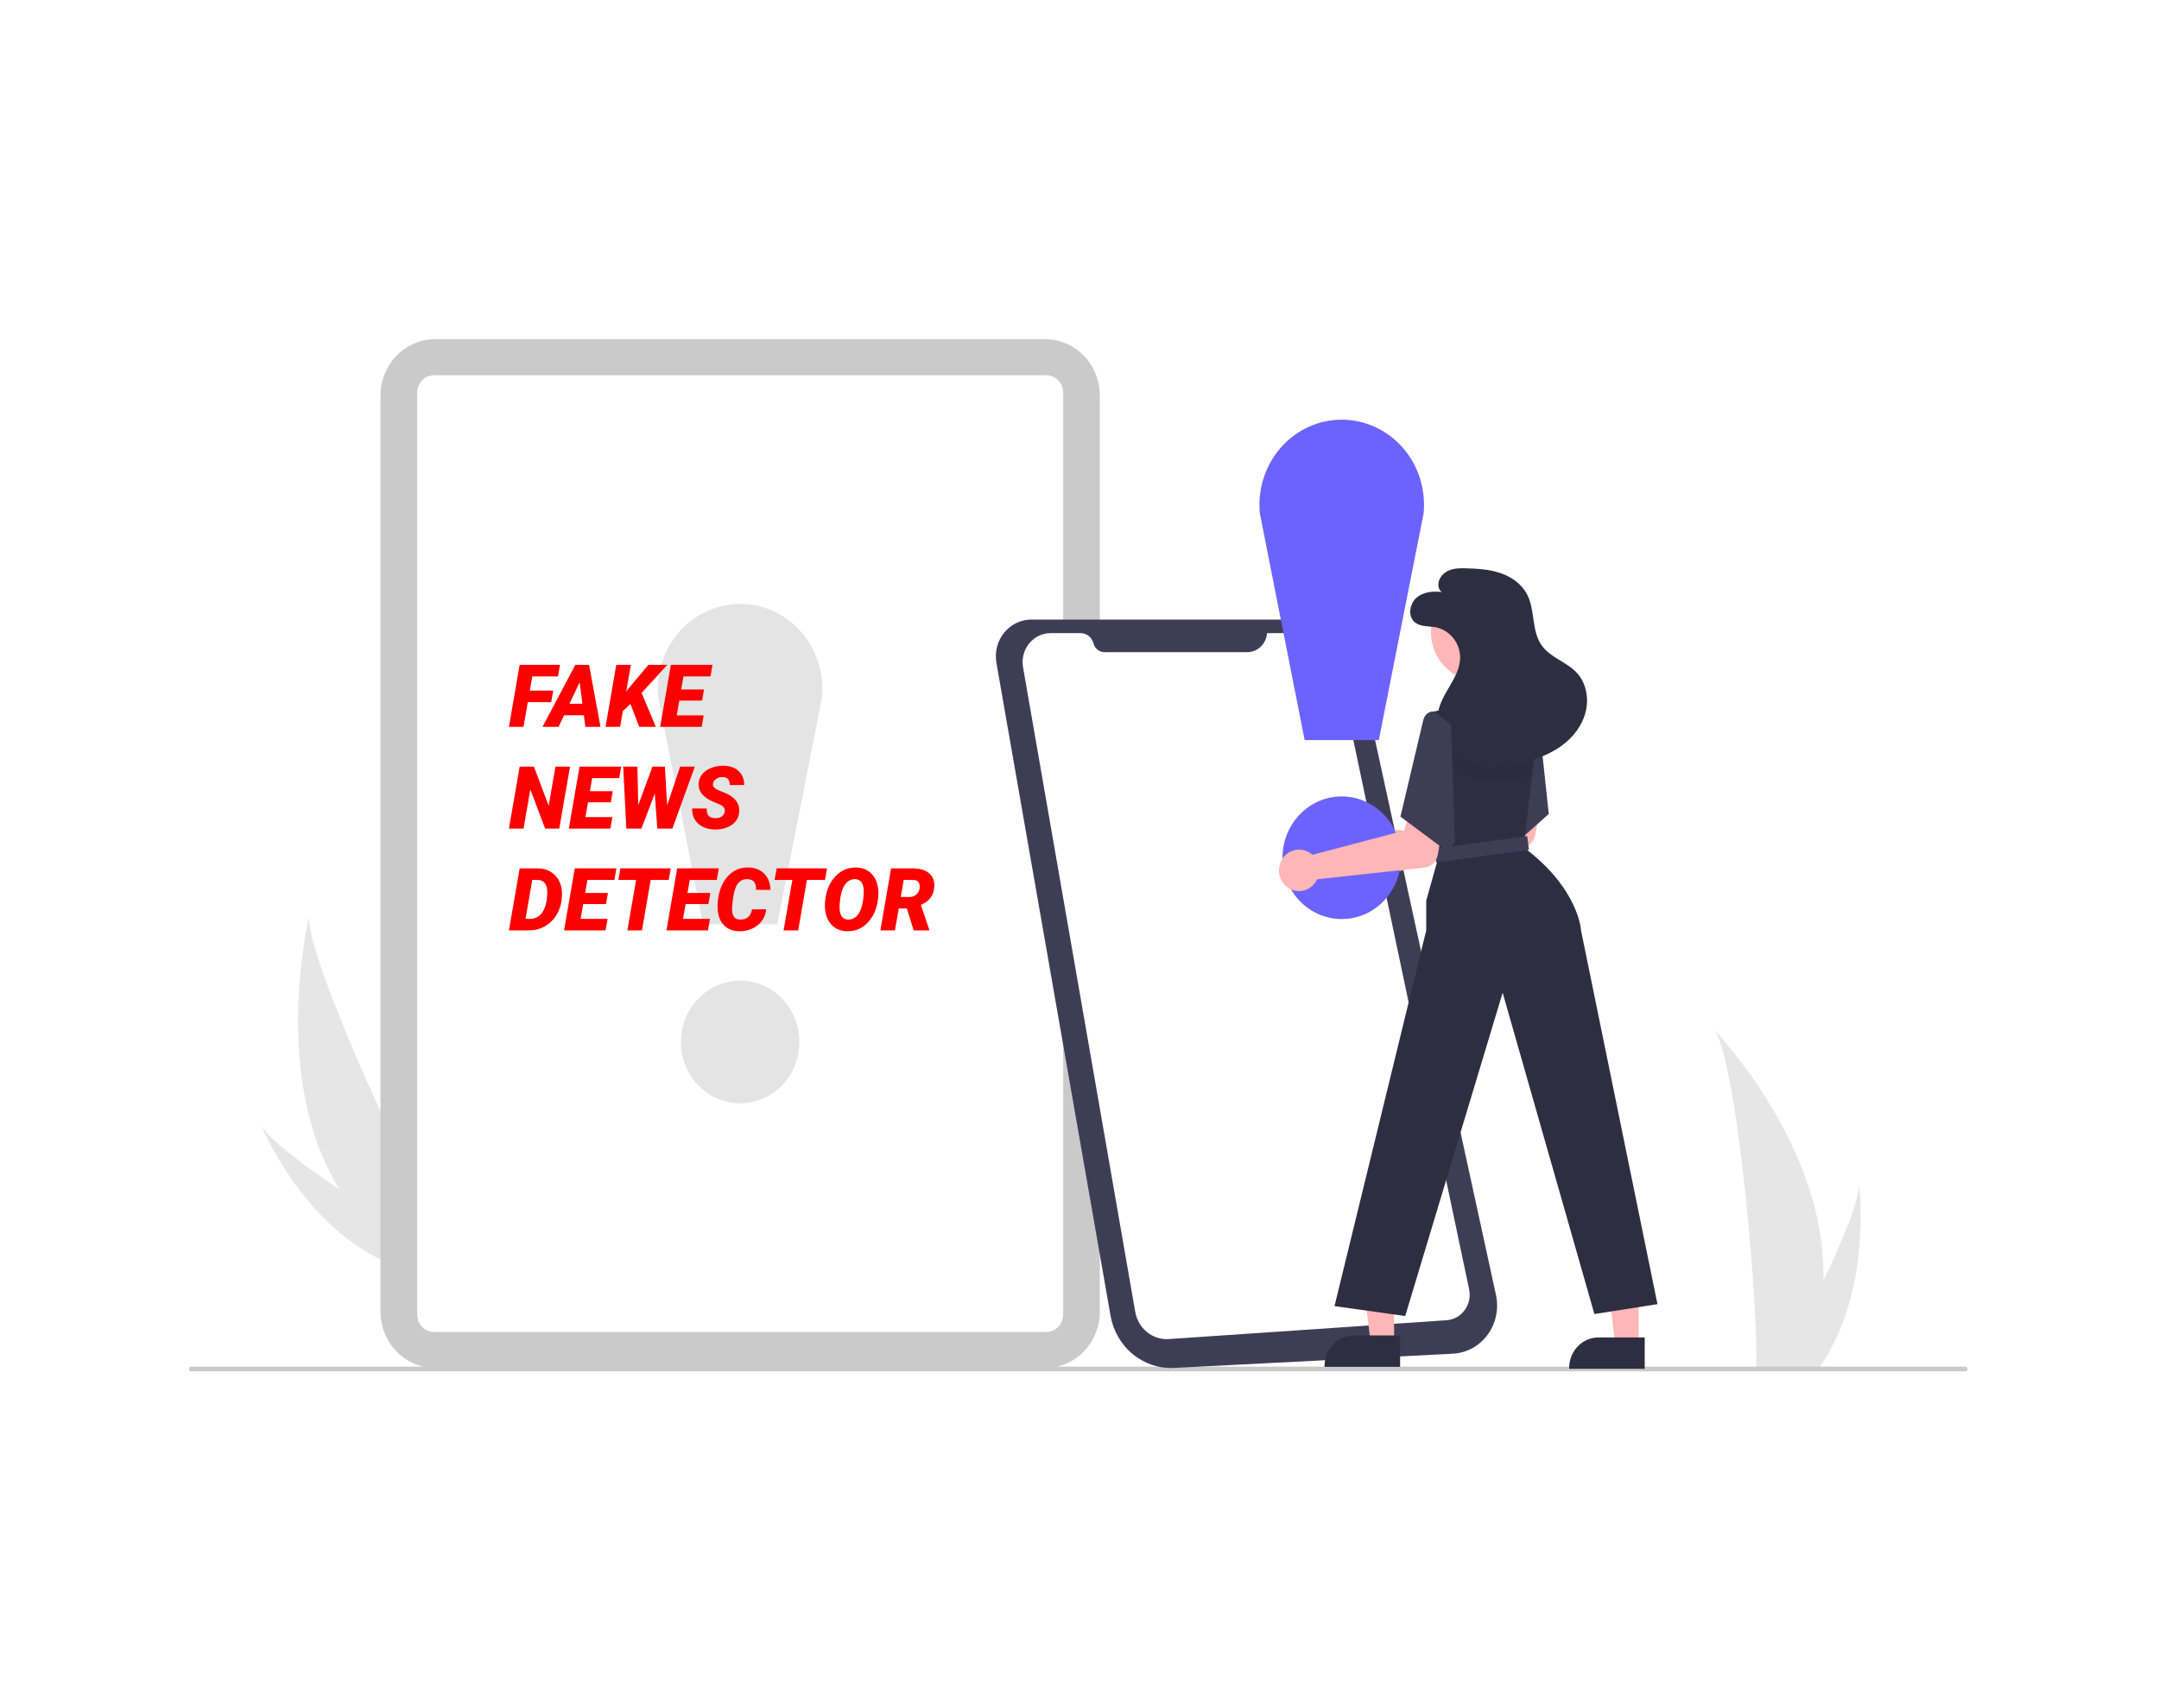 <svg width="891" height="705" viewBox="0 0 891 705" fill="none" xmlns="http://www.w3.org/2000/svg">
<g id="Frame 1">
<rect width="891" height="705" fill="white"/>
<g id="Group 2">
<g id="Group 1">
<path id="Path 133" d="M140.077 490.933C146.338 501.202 153.965 510.507 162.734 518.574C162.934 518.763 163.14 518.944 163.345 519.13L182.068 507.616C181.929 507.421 181.776 507.203 181.612 506.964C171.837 492.878 127.689 399.168 127.419 378.416C127.385 380.134 111.531 444.63 140.077 490.933Z" fill="#E6E6E6"/>
<path id="Path 134" d="M159.121 520.795C159.41 520.93 159.706 521.061 160.003 521.185L174.049 512.548C173.829 512.416 173.574 512.261 173.28 512.088C168.472 509.181 154.165 500.445 140.078 490.932C124.942 480.707 110.053 469.59 107.469 463.841C108.006 465.165 124.672 505.367 159.121 520.795Z" fill="#E6E6E6"/>
</g>
<path id="Path 133_2" d="M752.475 528.71C752.161 540.849 750.196 552.881 746.639 564.451C746.56 564.72 746.472 564.984 746.387 565.253H724.609C724.632 565.012 724.656 564.744 724.679 564.451C726.131 547.174 717.835 443.271 707.825 425.289C708.702 426.747 754.163 473.812 752.475 528.71Z" fill="#E6E6E6"/>
<path id="Path 134_2" d="M750.841 564.451C750.658 564.72 750.469 564.989 750.275 565.253H733.937C734.061 565.024 734.204 564.756 734.371 564.451C737.069 559.41 745.058 544.337 752.473 528.71C760.439 511.918 767.753 494.488 767.137 488.18C767.328 489.602 772.842 532.975 750.841 564.451Z" fill="#E6E6E6"/>
<path id="Vector" d="M431.38 564.626H179.534C173.565 564.619 167.842 562.162 163.621 557.793C159.4 553.425 157.026 547.501 157.019 541.323V163.303C157.026 157.125 159.4 151.202 163.621 146.833C167.842 142.464 173.565 140.007 179.534 140H431.38C437.349 140.007 443.072 142.464 447.293 146.833C451.514 151.202 453.888 157.125 453.895 163.303V541.323C453.888 547.501 451.514 553.425 447.293 557.793C443.072 562.162 437.349 564.619 431.38 564.626V564.626Z" fill="#CACACA"/>
<path id="Vector_2" d="M431.823 549.758H179.09C177.25 549.756 175.486 548.999 174.185 547.652C172.884 546.305 172.152 544.479 172.15 542.575V162.051C172.152 160.147 172.884 158.321 174.185 156.974C175.486 155.628 177.25 154.87 179.09 154.868H431.823C433.663 154.87 435.427 155.628 436.728 156.974C438.03 158.321 438.761 160.147 438.764 162.051V542.575C438.761 544.479 438.03 546.305 436.728 547.652C435.427 548.999 433.663 549.756 431.823 549.758V549.758Z" fill="white"/>
<path id="Vector_3" d="M811.061 566H78.939C78.69 566 78.451 565.898 78.275 565.715C78.099 565.533 78 565.286 78 565.028C78 564.77 78.099 564.523 78.275 564.341C78.451 564.159 78.69 564.056 78.939 564.056H811.061C811.31 564.056 811.549 564.159 811.725 564.341C811.901 564.523 812 564.77 812 565.028C812 565.286 811.901 565.533 811.725 565.715C811.549 565.898 811.31 566 811.061 566Z" fill="#CACACA"/>
<path id="Vector_4" d="M425.741 255.722H537.633C543.032 255.722 548.271 257.623 552.488 261.113C556.705 264.603 559.649 269.475 560.837 274.926L617.374 534.479C617.99 537.31 618.001 540.246 617.406 543.082C616.81 545.918 615.622 548.585 613.925 550.895C612.229 553.206 610.064 555.104 607.584 556.457C605.103 557.81 602.367 558.585 599.566 558.728L484.54 564.594C478.381 564.908 472.321 562.892 467.493 558.922C462.664 554.952 459.396 549.299 458.298 543.018L426.227 359.512L420.161 324.8L411.208 273.577C410.825 271.383 410.914 269.129 411.469 266.974C412.024 264.82 413.031 262.819 414.419 261.114C415.807 259.408 417.541 258.041 419.498 257.109C421.455 256.177 423.587 255.703 425.741 255.722V255.722Z" fill="#3F3D56"/>
<path id="Vector_5" d="M522.903 261.317H535.964C539.715 261.317 543.353 262.645 546.274 265.08C549.196 267.515 551.225 270.911 552.024 274.704L606.292 532.139C606.604 533.621 606.604 535.156 606.291 536.638C605.978 538.12 605.36 539.514 604.478 540.726C603.597 541.938 602.473 542.939 601.183 543.661C599.894 544.382 598.469 544.807 597.006 544.906L482.352 552.683C479.118 552.903 475.918 551.882 473.365 549.815C470.811 547.749 469.082 544.781 468.507 541.48L422.2 275.395C421.901 273.673 421.97 271.904 422.403 270.212C422.836 268.521 423.622 266.948 424.707 265.606C425.791 264.263 427.147 263.183 428.679 262.442C430.21 261.701 431.881 261.317 433.571 261.317H445.962C447.161 261.317 448.327 261.726 449.279 262.481C450.231 263.236 450.915 264.295 451.227 265.494V265.494C451.502 266.552 452.107 267.486 452.947 268.153C453.788 268.819 454.817 269.181 455.876 269.181H514.698C516.771 269.181 518.768 268.371 520.289 266.913C521.81 265.455 522.744 263.457 522.903 261.317V261.317Z" fill="white"/>
</g>
<path id="Vector_6" d="M305.455 455.369C318.957 455.369 329.904 444.04 329.904 430.064C329.904 416.089 318.957 404.76 305.455 404.76C291.952 404.76 281.006 416.089 281.006 430.064C281.006 444.04 291.952 455.369 305.455 455.369Z" fill="#E4E4E4"/>
<path id="Vector_7" d="M320.761 381.495H290.148L271.666 287.924C271.192 283.038 271.711 278.103 273.192 273.438C274.672 268.772 277.081 264.48 280.263 260.837C283.444 257.194 287.328 254.281 291.664 252.287C296 250.292 300.691 249.261 305.436 249.258C310.18 249.255 314.873 250.281 319.211 252.27C323.549 254.259 327.436 257.167 330.622 260.806C333.808 264.445 336.221 268.735 337.707 273.398C339.193 278.062 339.718 282.996 339.249 287.883L320.761 381.495Z" fill="#E4E4E4"/>
<g id="Group 3">
<path id="Vector_8" d="M580.769 343.838C581.136 344.083 581.483 344.358 581.808 344.66L619.709 334.66L622.294 325.196L636.603 327.368L633.599 344.582C633.356 345.973 632.684 347.244 631.684 348.206C630.683 349.168 629.409 349.768 628.051 349.916L583.797 354.739C583.076 356.311 581.91 357.618 580.453 358.487C578.996 359.356 577.319 359.745 575.643 359.603C573.968 359.461 572.374 358.794 571.073 357.692C569.772 356.589 568.827 355.103 568.363 353.43C567.898 351.758 567.937 349.979 568.473 348.33C569.009 346.681 570.018 345.24 571.365 344.198C572.711 343.157 574.333 342.565 576.013 342.5C577.693 342.436 579.352 342.902 580.77 343.838H580.769Z" fill="#FFB6B6"/>
<path id="Vector_9" d="M639.161 335.958L629.397 344.676L615.737 356.864L609.704 324.914L609.073 321.592L608.576 318.955L622.417 294.001L633.956 294.687L634.744 294.736L634.76 294.916L634.941 296.589L637.308 318.612L637.363 319.143L639.161 335.958Z" fill="#3F3D56"/>
<path id="Vector_10" d="M575.343 554.458L565.674 554.457L561.073 515.856L575.344 515.857L575.343 554.458Z" fill="#FFB6B6"/>
<path id="Vector_11" d="M577.808 564.158L546.632 564.157V563.749C546.632 560.418 547.91 557.223 550.186 554.868C552.462 552.513 555.548 551.19 558.767 551.189H558.767L577.809 551.19L577.808 564.158Z" fill="#2F2E41"/>
<path id="Vector_12" d="M676.293 555.274L666.624 555.273L662.024 516.673L676.295 516.674L676.293 555.274Z" fill="#FFB6B6"/>
<path id="Vector_13" d="M678.759 564.975L647.582 564.973V564.565C647.582 561.234 648.861 558.04 651.136 555.684C653.412 553.329 656.499 552.006 659.717 552.006H659.718L678.759 552.006L678.759 564.975Z" fill="#2F2E41"/>
<path id="Vector_14" d="M684.021 538.275L657.995 542.357L620.131 409.726L579.916 543.173L550.735 539.091L588.591 383.997V371.753L593.718 353.386L593.181 348.415L589.451 313.65L587.834 298.573L587.729 297.599C587.641 296.782 587.851 295.96 588.316 295.293C588.782 294.627 589.47 294.163 590.248 293.993V293.993L602.393 291.349H622.244L633.956 294.687L634.76 294.916L635.123 295.022L634.942 296.589L632.197 320.408L632.047 321.715L629.397 344.677L628.814 349.713C651.685 366.855 652.474 383.997 652.474 383.997L684.021 538.275Z" fill="#2F2E41"/>
<path id="Vector_15" d="M609.92 281.021C620.618 281.021 629.29 272.045 629.29 260.973C629.29 249.9 620.618 240.924 609.92 240.924C599.221 240.924 590.549 249.9 590.549 260.973C590.549 272.045 599.221 281.021 609.92 281.021Z" fill="#FFB6B6"/>
<path id="Vector_16" d="M630.265 345.106L591.946 350.293L592.662 355.959L630.981 350.772L630.265 345.106Z" fill="#3F3D56"/>
<g id="Group" opacity="0.2">
<path id="Vector_17" opacity="0.2" d="M637.308 318.613C635.634 319.3 633.929 319.899 632.197 320.408C631.645 320.58 631.077 320.743 630.517 320.898C626.826 321.958 623.033 322.593 619.207 322.792C617.561 322.864 615.911 322.818 614.271 322.653C612.509 322.472 610.769 322.116 609.073 321.592C609.018 321.576 608.955 321.559 608.9 321.543C605.373 320.507 602.14 318.605 599.475 316C598.879 315.4 598.323 314.759 597.811 314.082C596.338 312.215 595.258 310.051 594.638 307.728C594.019 305.405 593.875 302.973 594.214 300.589C594.28 300.157 594.37 299.729 594.483 299.307C594.78 298.159 595.173 297.039 595.658 295.961C595.871 295.455 596.108 294.957 596.36 294.467L605.272 291.349H622.244L633.956 294.687L634.744 294.736L634.76 294.916L635.123 295.022L634.942 296.589L637.308 318.613Z" fill="black"/>
</g>
<path id="Vector_18" d="M595.076 244.374C591.454 243.915 587.478 244.24 584.655 246.633C581.831 249.027 580.92 254.002 583.593 256.574C585.96 258.851 589.661 258.315 592.831 258.963C595.562 259.596 598.008 261.16 599.779 263.403C601.55 265.646 602.542 268.439 602.597 271.335C602.55 279.64 594.849 285.929 593.466 294.11C592.522 299.693 594.797 305.569 598.731 309.513C602.664 313.457 608.071 315.588 613.519 316.166C618.967 316.743 624.476 315.861 629.77 314.413C635.087 312.958 640.321 310.894 644.782 307.566C649.243 304.237 652.9 299.545 654.332 294.05C655.765 288.554 654.736 282.254 651.045 278.034C646.819 273.203 639.787 271.541 636.131 266.234C632.033 260.285 633.55 251.814 630.233 245.364C628.018 241.058 623.825 238.121 619.356 236.574C614.886 235.027 610.113 234.721 605.402 234.571C602.926 234.493 600.374 234.466 598.067 235.401C595.76 236.335 593.732 238.464 593.613 241.025C593.493 243.586 595.076 244.374 595.076 244.374Z" fill="#2F2E41"/>
</g>
<path id="Vector_19" d="M569.029 305.457H538.416L519.934 211.886C519.459 207 519.979 202.065 521.459 197.399C522.94 192.734 525.349 188.441 528.53 184.798C531.712 181.155 535.596 178.243 539.931 176.248C544.267 174.254 548.959 173.222 553.703 173.219C558.448 173.216 563.14 174.242 567.478 176.231C571.816 178.221 575.704 181.128 578.889 184.767C582.075 188.406 584.489 192.696 585.975 197.36C587.461 202.023 587.986 206.958 587.517 211.844L569.029 305.457Z" fill="#6C63FF"/>
<path id="Vector_20" d="M553.722 379.331C567.225 379.331 578.171 368.001 578.171 354.026C578.171 340.05 567.225 328.721 553.722 328.721C540.219 328.721 529.273 340.05 529.273 354.026C529.273 368.001 540.219 379.331 553.722 379.331Z" fill="#6C63FF"/>
<g id="Group 4">
<path id="Vector_21" d="M540.547 352.001C540.914 352.246 541.261 352.521 541.585 352.823L579.486 342.823L582.072 333.359L596.381 335.531L593.377 352.745C593.134 354.136 592.462 355.407 591.461 356.369C590.461 357.331 589.186 357.931 587.828 358.079L543.575 362.902C542.854 364.474 541.687 365.781 540.231 366.65C538.774 367.519 537.096 367.908 535.421 367.766C533.745 367.624 532.151 366.957 530.851 365.855C529.55 364.752 528.605 363.266 528.14 361.593C527.676 359.921 527.714 358.142 528.25 356.493C528.787 354.844 529.795 353.403 531.142 352.361C532.489 351.32 534.11 350.728 535.79 350.663C537.47 350.599 539.13 351.065 540.547 352.001H540.547Z" fill="#FFB6B6"/>
<path id="Vector_22" d="M598.844 299.103L592.14 293.798C590.328 293.086 587.844 295.108 587.408 297.063L577.944 337.061L597.661 351.754L600.421 347.264L598.844 299.103Z" fill="#3F3D56"/>
</g>
<path id="FAKE NEWS DETECTOR" d="M227.473 289.805H217.822L216.047 300H210.035L214.465 274.406H231.111L230.285 279.17H219.668L218.648 285.059H228.299L227.473 289.805ZM240.955 295.219H232.781L230.514 300H223.887L237.439 274.406H243.1L247.828 300H241.57L240.955 295.219ZM235.031 290.455H240.34L239.215 281.631L235.031 290.455ZM260.186 290.543L257.057 293.479L255.914 300H249.902L254.332 274.406H260.361L258.445 285.357L260.941 282.316L267.586 274.406H275.391L264.773 285.99L270.662 300H263.789L260.186 290.543ZM289.752 289.154H280.348L279.275 295.254H290.402L289.576 300H272.438L276.867 274.406H294.041L293.215 279.17H282.07L281.121 284.566H290.543L289.752 289.154ZM230.795 342H224.977L218.859 325.846L216.047 342H210.035L214.465 316.406H220.336L226.436 332.561L229.23 316.406H235.242L230.795 342ZM252.064 331.154H242.66L241.588 337.254H252.715L251.889 342H234.75L239.18 316.406H256.354L255.527 321.17H244.383L243.434 326.566H252.855L252.064 331.154ZM275.338 332.385L280.682 316.406H286.764L277.482 342H271.26L270.223 327.498L264.703 342H258.48L257.197 316.406H263.051L263.402 332.314L269.273 316.406H274.389L275.338 332.385ZM299.086 335.074C299.344 333.75 298.629 332.725 296.941 331.998L294.059 330.803C290.016 328.986 288.094 326.514 288.293 323.385C288.375 321.955 288.867 320.684 289.77 319.57C290.672 318.445 291.92 317.572 293.514 316.951C295.107 316.33 296.848 316.031 298.734 316.055C301.266 316.102 303.299 316.84 304.834 318.27C306.381 319.699 307.143 321.615 307.119 324.018H301.143C301.178 323.033 300.967 322.248 300.51 321.662C300.064 321.064 299.326 320.754 298.295 320.73C297.287 320.707 296.396 320.941 295.623 321.434C294.85 321.926 294.393 322.588 294.252 323.42C294.029 324.592 294.896 325.553 296.854 326.303C298.822 327.053 300.252 327.697 301.143 328.236C303.943 329.912 305.256 332.174 305.08 335.021C304.986 336.498 304.512 337.793 303.656 338.906C302.801 340.02 301.611 340.881 300.088 341.49C298.576 342.1 296.877 342.393 294.99 342.369C293.607 342.346 292.324 342.129 291.141 341.719C289.957 341.309 288.943 340.711 288.1 339.926C286.389 338.344 285.568 336.264 285.639 333.686L291.668 333.703C291.598 335.016 291.85 336.012 292.424 336.691C292.998 337.359 293.965 337.693 295.324 337.693C296.332 337.693 297.17 337.465 297.838 337.008C298.518 336.539 298.934 335.895 299.086 335.074ZM210.035 384L214.465 358.406L221.988 358.424C224.203 358.424 226.137 359.01 227.789 360.182C229.441 361.342 230.613 362.93 231.305 364.945C231.902 366.715 232.084 368.625 231.85 370.676L231.727 371.748C231.41 374.045 230.648 376.125 229.441 377.988C228.234 379.852 226.682 381.316 224.783 382.383C222.885 383.438 220.834 383.977 218.631 384H210.035ZM219.668 363.17L216.873 379.254L218.631 379.271C220.693 379.271 222.346 378.475 223.588 376.881C224.842 375.287 225.586 372.85 225.82 369.568L225.855 368.988C225.938 367.113 225.645 365.689 224.977 364.717C224.309 363.744 223.307 363.234 221.971 363.188L219.668 363.17ZM250.096 373.154H240.691L239.619 379.254H250.746L249.92 384H232.781L237.211 358.406H254.385L253.559 363.17H242.414L241.465 368.566H250.887L250.096 373.154ZM275.988 363.17H268.535L264.932 384H258.902L262.523 363.17H255.193L256.037 358.406H276.814L275.988 363.17ZM292.354 373.154H282.949L281.877 379.254H293.004L292.178 384H275.039L279.469 358.406H296.643L295.816 363.17H284.672L283.723 368.566H293.145L292.354 373.154ZM316.207 375.281C316.055 377.074 315.463 378.668 314.432 380.062C313.412 381.457 312.064 382.529 310.389 383.279C308.725 384.029 306.92 384.387 304.975 384.352C302.303 384.293 300.199 383.432 298.664 381.768C297.129 380.104 296.291 377.848 296.15 375C296.045 373.102 296.25 371.033 296.766 368.795C297.293 366.557 298.143 364.611 299.314 362.959C300.498 361.295 301.887 360.053 303.48 359.232C305.086 358.4 306.838 358.002 308.736 358.037C311.525 358.084 313.729 358.922 315.346 360.551C316.975 362.18 317.859 364.424 318 367.283L312.006 367.266C312.029 365.707 311.748 364.594 311.162 363.926C310.576 363.258 309.65 362.9 308.385 362.854C305.221 362.748 303.293 365.209 302.602 370.236C302.285 372.51 302.127 374.133 302.127 375.105C302.068 377.988 303.135 379.471 305.326 379.553C306.744 379.6 307.875 379.254 308.719 378.516C309.562 377.766 310.102 376.711 310.336 375.352L316.207 375.281ZM340.465 363.17H333.012L329.408 384H323.379L327 363.17H319.67L320.514 358.406H341.291L340.465 363.17ZM349.588 384.352C346.928 384.293 344.795 383.414 343.189 381.715C341.584 380.016 340.676 377.742 340.465 374.895C340.348 373.488 340.459 371.836 340.799 369.938C341.139 368.027 341.742 366.27 342.609 364.664C343.477 363.059 344.561 361.723 345.861 360.656C348.041 358.863 350.549 357.996 353.385 358.055C355.131 358.09 356.654 358.494 357.955 359.268C359.268 360.029 360.316 361.131 361.102 362.572C361.887 364.014 362.344 365.654 362.473 367.494C362.566 368.795 362.484 370.277 362.227 371.941C361.98 373.594 361.518 375.176 360.838 376.688C360.17 378.188 359.303 379.512 358.236 380.66C357.17 381.809 355.91 382.723 354.457 383.402C353.016 384.07 351.393 384.387 349.588 384.352ZM356.443 367.441C356.326 364.512 355.189 362.988 353.033 362.871C351.369 362.789 349.992 363.451 348.902 364.857C347.812 366.252 347.092 368.314 346.74 371.045C346.518 372.732 346.436 374.039 346.494 374.965C346.611 377.941 347.76 379.471 349.939 379.553C351.369 379.623 352.6 379.113 353.631 378.023C354.662 376.922 355.406 375.328 355.863 373.242C356.32 371.145 356.514 369.211 356.443 367.441ZM374.25 374.965H370.91L369.328 384H363.316L367.746 358.406L376.781 358.424C379.676 358.424 381.902 359.104 383.461 360.463C385.031 361.811 385.734 363.656 385.57 366C385.441 367.852 384.908 369.387 383.971 370.605C383.033 371.812 381.721 372.768 380.033 373.471L383.479 383.701V384H377.062L374.25 374.965ZM371.719 370.201L375.234 370.236C376.195 370.236 377.027 370.002 377.73 369.533C378.445 369.064 378.955 368.426 379.26 367.617C379.564 366.797 379.652 366.006 379.523 365.244C379.289 363.943 378.457 363.258 377.027 363.188L372.949 363.17L371.719 370.201Z" fill="#FF0000"/>
</g>
</svg>
